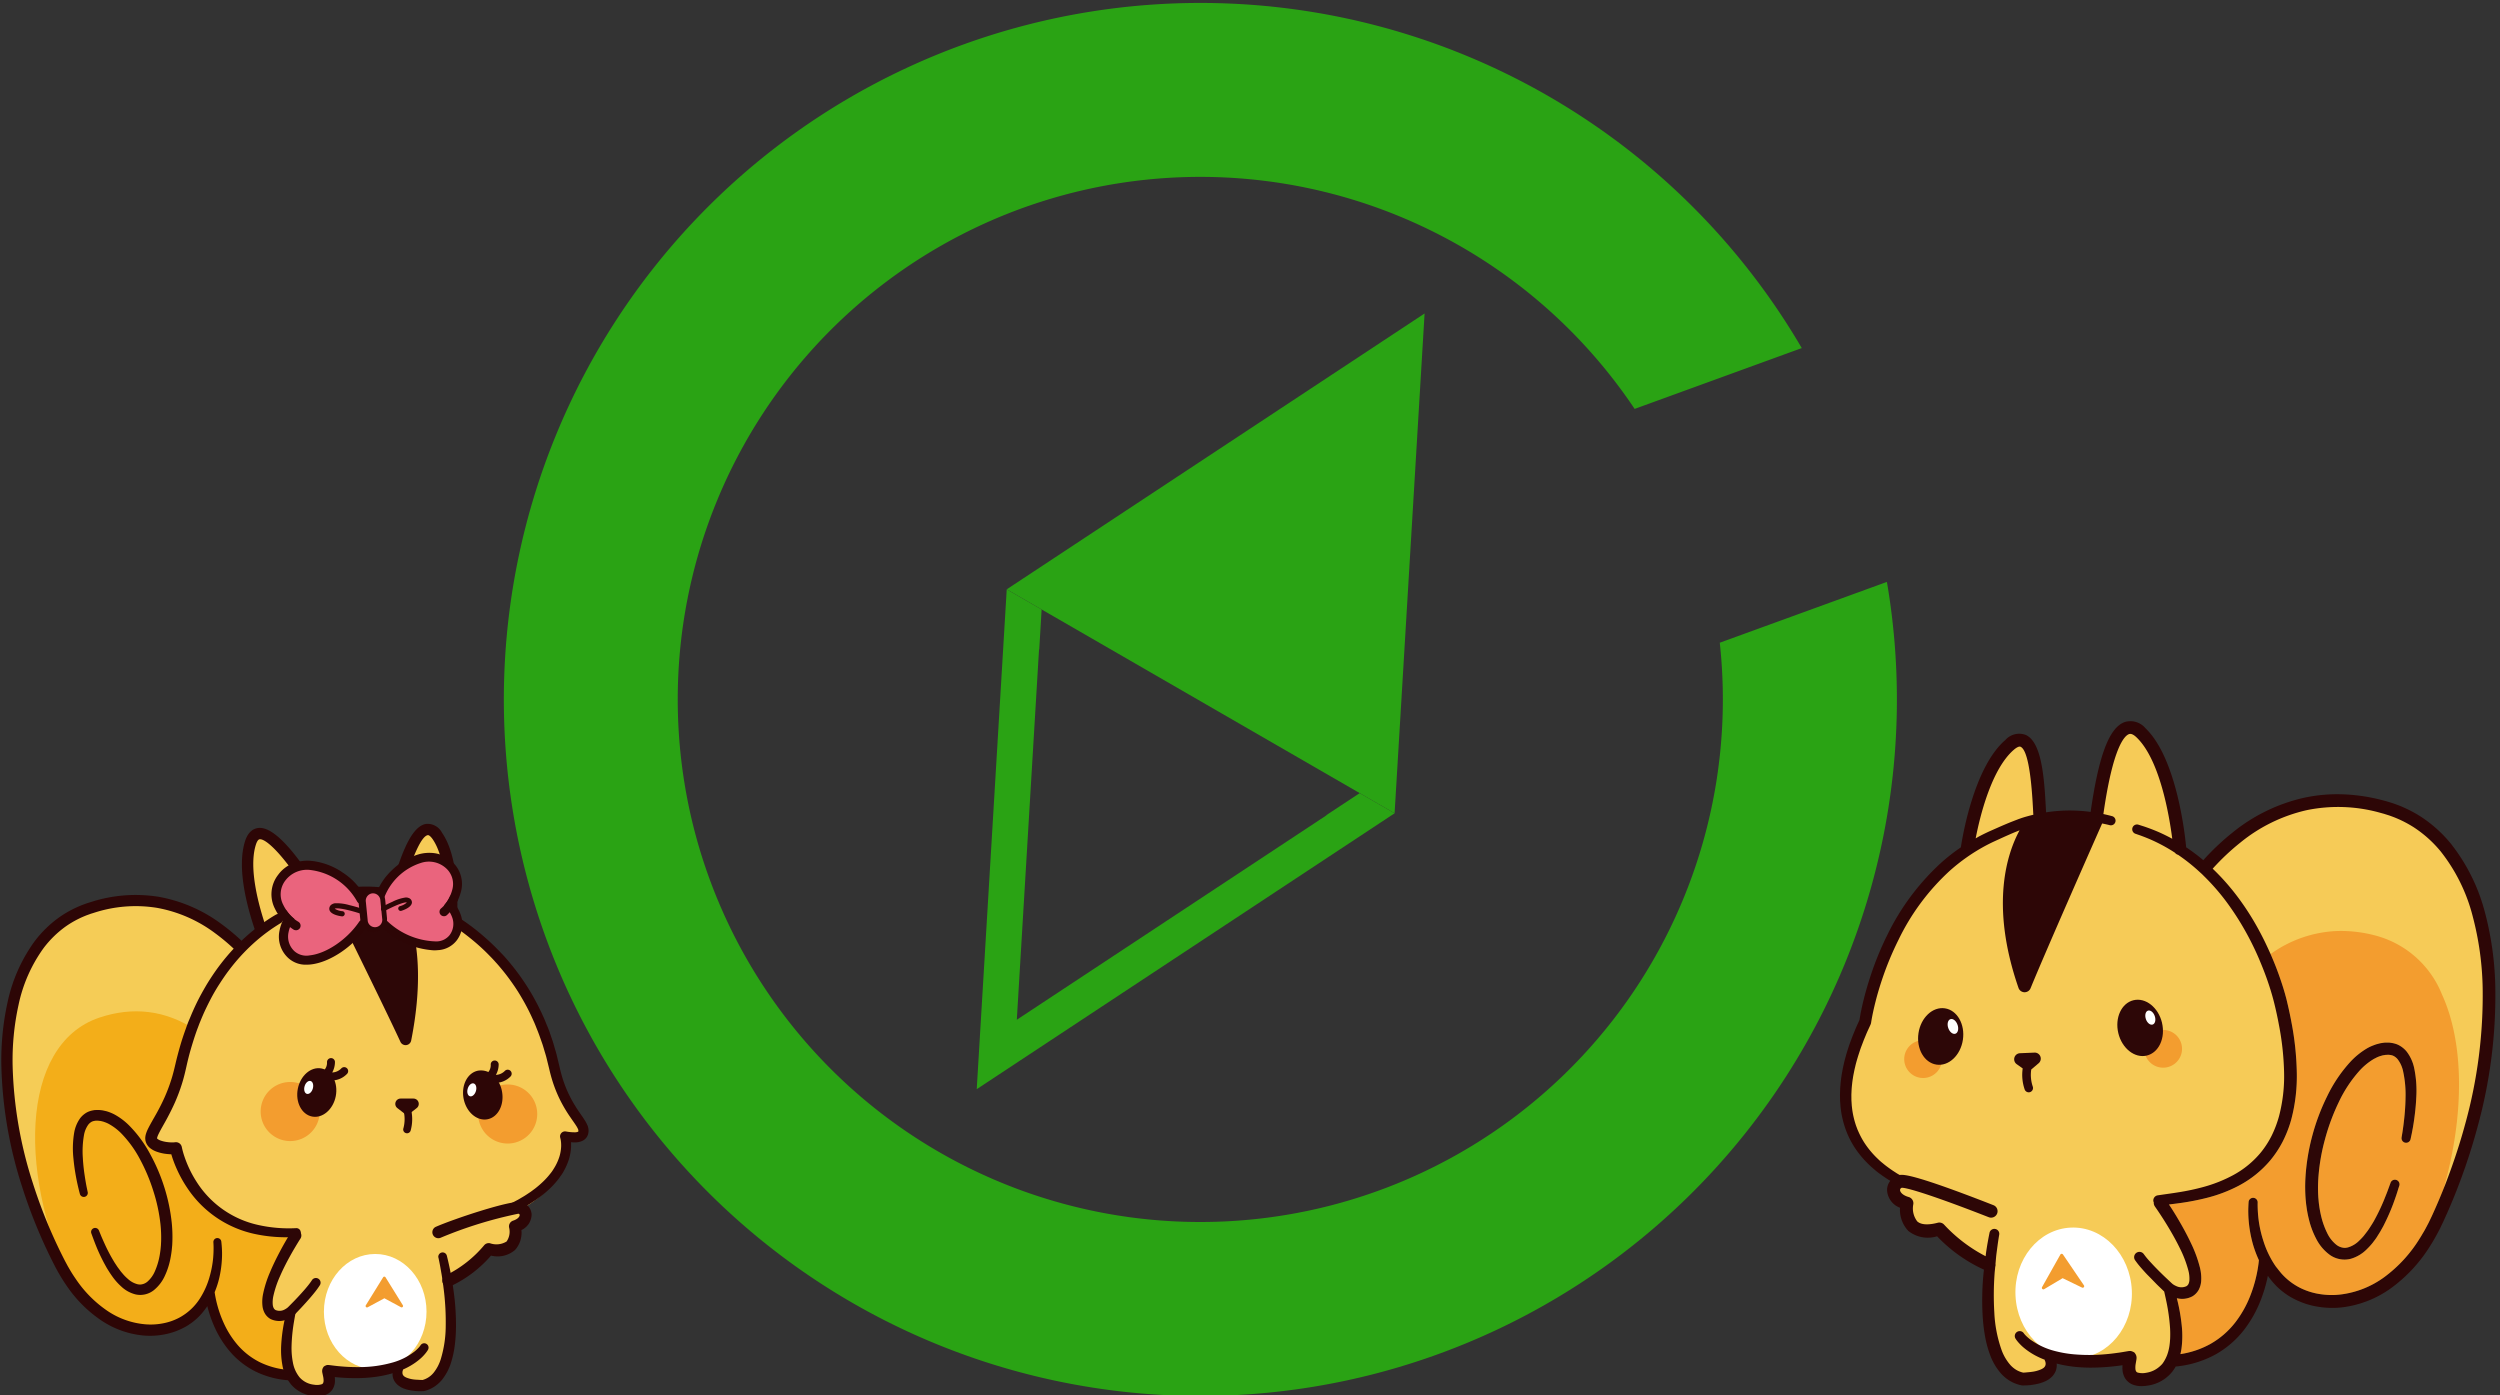 <svg id="レイヤー_1" data-name="レイヤー 1" xmlns="http://www.w3.org/2000/svg" xmlns:xlink="http://www.w3.org/1999/xlink" viewBox="0 0 543 303">
  <rect x="0" y="0" width="543" height="303" fill="#333333" stroke="none"/>
  <defs>
    <clipPath id="clip-path">
      <path d="M68.787,231.311C82,261.14,79.172,299.656,63.123,298.71s-17.6-18.247-17.6-18.247h0a13.911,13.911,0,0,1-5.69,6.6c-7.194,4.116-19.338,1.966-26.89-12.76-16.446-32.068-15.84-69.512,6.384-76.978a32.041,32.041,0,0,1,10.227-1.747c14.791,0,28.467,11.423,39.237,35.734" fill="none"/>
    </clipPath>
  </defs>
  <g id="グループ_407" data-name="グループ 407">
    <g id="グループ_405" data-name="グループ 405">
      <path id="パス_80" data-name="パス 80" d="M373.534,139.6a113.5,113.5,0,1,1-18.49-50.786l36.3-13.211a151.285,151.285,0,1,0,18.492,50.787Z" fill="#2AA314"/>
      <g id="グループ_380" data-name="グループ 380">
        <path id="パス_81" data-name="パス 81" d="M288.068,177.055l.047.029L220.852,221.49l4.828-80.446.046.024.516-8.678-7.578-4.376-6.516,108.553,90.761-59.921-7.585-4.376Z" fill="#2AA314"/>
        <path id="パス_82" data-name="パス 82" d="M302.906,176.642l6.516-108.557L218.666,128l84.24,48.638" fill="#2AA314"/>
      </g>
    </g>
    <g id="グループ_406" data-name="グループ 406">
      <g id="グループ_400" data-name="グループ 400">
        <path id="パス_92" data-name="パス 92" d="M518.208,175.44c-14.415-4.162-27.93-.029-39.442,13.226a41.078,41.078,0,0,0-5.49-4.244l.191.117s-.415-18.6-8.137-24.211-8.725,12.586-9.1,14.142l-.9,3.387a47.734,47.734,0,0,0-12.167-.04c-.5-1.518.146-23.39-7.067-17.145s-9.655,23.734-9.655,23.734l-.043.619c-18.114,12.136-21.258,36.924-21.258,36.924-9.188,19.389-2.038,29.455,7.853,34.684a1.363,1.363,0,0,0-.23.018c-2.152.649-2.1,3.722,1.443,4.725,0,0-1.376,7.8,7.036,5.6,0,0,5.307,5.877,10.835,7.739,0,0-.31,23.33,7.294,24.837,7.8-.215,6.109-4.038,5.858-4.384l-.172-.777c3.694,1.257,9.306,1.957,17.584.473.42-.074-2.4,6.147,4.573,4.535a6.82,6.82,0,0,0,4.455-3.784c.216-.008.426,0,.65-.017,18.623-1.9,19.568-22.111,19.568-22.111v-.008a16.2,16.2,0,0,0,6.952,7.405c8.576,4.429,22.6,1.32,30.649-16.192C547.016,226.547,544.438,183.013,518.208,175.44Z" fill="#f6cb57"/>
        <path id="パス_93" data-name="パス 93" d="M463.034,280.283c.344,7.839-5.046,14.435-12.026,14.736s-12.9-5.81-13.243-13.649,5.046-14.435,12.024-14.736,12.9,5.809,13.243,13.649" fill="#fff"/>
        <path id="パス_94" data-name="パス 94" d="M441.265,232.234l1.529-1.3a1.31,1.31,0,0,0-.9-2.308l-3.163.135a1.311,1.311,0,0,0-.7,2.379l1.3.924a9.669,9.669,0,0,0,.439,4.595.936.936,0,0,0,.911.593.874.874,0,0,0,.3-.063.937.937,0,0,0,.532-1.2,7.854,7.854,0,0,1-.324-3.7A.606.606,0,0,1,441.265,232.234Z" fill="#2d0707"/>
        <path id="パス_95" data-name="パス 95" d="M432.222,180.506l2.224-.986c.75-.323,1.493-.643,2.26-.953l1.176-.454.547-.21.606-.213c.859-.285,1.733-.516,2.607-.729-.026-.382-.05-.841-.079-1.426-.434-8.274-1.347-12.767-2.719-13.351-.279-.117-.828.139-1.464.688-4.85,4.2-7.346,14.467-8.271,19.209.292-.162.576-.344.872-.49Q431.085,181.015,432.222,180.506Z" fill="none"/>
        <path id="パス_96" data-name="パス 96" d="M516.847,202.862a22.3,22.3,0,0,1,14.046,12.868c4.426,9.661,4.9,23.245,1.72,37.494,1.032-2.924,1.994-5.958,2.835-9.079a104.8,104.8,0,0,0,3.806-29.6,65.461,65.461,0,0,0-2.159-15.508,37.786,37.786,0,0,0-6.95-14.1,25.837,25.837,0,0,0-5.847-5.247,24.838,24.838,0,0,0-3.485-1.852c-.61-.274-1.2-.487-1.818-.711l-1-.315c-.272-.087-.636-.172-.951-.27a33.841,33.841,0,0,0-15.995-.579,35.006,35.006,0,0,0-14.419,7.031,50.48,50.48,0,0,0-6.02,5.675,49.565,49.565,0,0,1,5.141,5.752,57.8,57.8,0,0,1,5.177,8.119c.712,1.34,1.376,2.726,2.019,4.147A27.023,27.023,0,0,1,516.847,202.862Z" fill="none"/>
        <path id="パス_98" data-name="パス 98" d="M473.606,294.126l.15-.031-.119-.134C473.625,294.016,473.62,294.071,473.606,294.126Z" fill="#e29329"/>
        <g id="グループ_399" data-name="グループ 399">
          <path id="パス_99" data-name="パス 99" d="M421.794,229.864a4.1,4.1,0,1,1-4.272-3.919,4.1,4.1,0,0,1,4.272,3.919v0" fill="#f39d2f"/>
          <path id="パス_100" data-name="パス 100" d="M473.934,227.623a4.1,4.1,0,1,1-4.273-3.919h0a4.1,4.1,0,0,1,4.272,3.917v0" fill="#f39d2f"/>
          <path id="パス_101" data-name="パス 101" d="M452.63,279.179l-4.559-6.708a.331.331,0,0,0-.462-.083.327.327,0,0,0-.1.107l-3.975,7.067a.331.331,0,0,0,.458.446l4.012-2.389,4.211,2.043a.356.356,0,0,0,.158.033.331.331,0,0,0,.315-.345.335.335,0,0,0-.057-.171Z" fill="#f39d2f"/>
          <path id="パス_102" data-name="パス 102" d="M530.383,215.964a21.482,21.482,0,0,0-13.692-12.555,28.99,28.99,0,0,0-9.308-1.186,26.5,26.5,0,0,0-14.213,5q1.014,2.31,1.879,4.735c.587,1.653,1.12,3.333,1.571,5.07.419,1.72.8,3.44,1.119,5.2a63.691,63.691,0,0,1,1.123,10.57,36.963,36.963,0,0,1-1.2,10.369,25.918,25.918,0,0,1-1.829,4.737,22.2,22.2,0,0,1-9.632,9.666,31.466,31.466,0,0,1-6.933,2.626,52.929,52.929,0,0,1-5.526,1.083c-1.051.152-1.929.258-2.648.344.247.377.5.755.746,1.139q.729,1.159,1.424,2.344c.925,1.581,1.8,3.2,2.592,4.871a27.744,27.744,0,0,1,1.957,5.319,9.609,9.609,0,0,1,.269,3.1,4.819,4.819,0,0,1-.528,1.765,3.785,3.785,0,0,1-1.416,1.439h-.014l-.072.038a4.987,4.987,0,0,1-2.27.483,4.893,4.893,0,0,1-.97-.141V282a39.446,39.446,0,0,1,1.114,6.456,20.913,20.913,0,0,1-.115,4.529c-.046.315-.113.641-.186.966l.119.135a19.423,19.423,0,0,0,6.211-2.1,18.122,18.122,0,0,0,5.7-4.957,23.333,23.333,0,0,0,3.035-5.412,29.13,29.13,0,0,0,1.376-4.434,28.014,28.014,0,0,0,.5-2.833c.033-.28.054-.486.068-.643a24.637,24.637,0,0,1-1.3-3.479,27.139,27.139,0,0,1-.906-4.969,24.539,24.539,0,0,1-.085-3.127c.026-.707.06-1.073.06-1.073v-.027a.984.984,0,0,1,1.961.134s-.014.344,0,.985a28.141,28.141,0,0,0,.217,2.872,25.377,25.377,0,0,0,1.032,4.515,20.461,20.461,0,0,0,2.643,5.468c.017.022.029.046.047.07.1.145.228.284.344.427q.2.273.423.538c.146.177.265.334.411.5a13.534,13.534,0,0,0,4.4,3.323,14.561,14.561,0,0,0,4.037,1.216,16.221,16.221,0,0,0,4.568.065,20.2,20.2,0,0,0,9.361-3.742,29.8,29.8,0,0,0,7.74-8.459c.28-.421.531-.868.789-1.31s.5-.893.743-1.345l.361-.688.353-.729.352-.737.326-.715q1.2-2.651,2.313-5.449C535.269,242.112,535.26,226.617,530.383,215.964Zm-5.574,22.512c-.088,1.878-.284,3.49-.472,4.816s-.388,2.349-.529,3.054l-.233,1.082a.991.991,0,0,1-1.945-.37v-.04l.172-1.031c.107-.688.248-1.686.387-2.964s.272-2.838.293-4.611a23.732,23.732,0,0,0-.537-5.767,6.47,6.47,0,0,0-1.214-2.621,2.915,2.915,0,0,0-.989-.736,3.223,3.223,0,0,0-.613-.148l-.33-.041-.361.017h-.211l-.121.021-.481.079a2.222,2.222,0,0,0-.387.1l-.344.1c-.255.11-.516.2-.774.325a5.882,5.882,0,0,0-.766.42,13.574,13.574,0,0,0-2.865,2.4,28.247,28.247,0,0,0-4.522,6.859,45.875,45.875,0,0,0-3,8.113,42.749,42.749,0,0,0-1.433,8.517,32.628,32.628,0,0,0,.014,4.172q.05.538.1,1.074c.045.328.09.655.133.982.11.66.232,1.321.39,1.959a17.1,17.1,0,0,0,1.285,3.577A7.266,7.266,0,0,0,507.5,270.4a3.112,3.112,0,0,0,1.223.566,2.912,2.912,0,0,0,.624.071,3.492,3.492,0,0,0,.635-.1,5.681,5.681,0,0,0,2.421-1.454,12.131,12.131,0,0,0,1.032-1.083c.3-.4.625-.762.889-1.172s.547-.782.778-1.186.481-.779.688-1.172a43.243,43.243,0,0,0,1.983-4.151c.237-.6.45-1.134.636-1.6s.322-.869.444-1.192c.237-.65.366-1,.366-1l.009-.028a1,1,0,0,1,1.892.648l-.331,1.032c-.214.671-.541,1.674-1,2.924a45.459,45.459,0,0,1-1.952,4.443c-.2.425-.447.851-.7,1.291s-.526.886-.82,1.34-.64.9-.979,1.364a14.448,14.448,0,0,1-1.214,1.333,8.1,8.1,0,0,1-3.508,2.127,5.485,5.485,0,0,1-4.625-.872,9.871,9.871,0,0,1-2.924-3.482,18.139,18.139,0,0,1-1.565-4.171c-.186-.724-.327-1.455-.454-2.2-.052-.381-.107-.762-.158-1.144l-.107-1.079a34.946,34.946,0,0,1-.046-4.588,45.338,45.338,0,0,1,1.468-9.1,46.105,46.105,0,0,1,3.234-8.619,30.869,30.869,0,0,1,5.041-7.5,16.161,16.161,0,0,1,3.489-2.856c.318-.2.688-.353,1.015-.528a9.109,9.109,0,0,1,1.072-.42l.605-.162a4.772,4.772,0,0,1,.567-.123l.484-.071.118-.017h.054l.118-.014h.943c.205.019.413.053.614.084a5.654,5.654,0,0,1,1.2.344,5.519,5.519,0,0,1,1.93,1.476,8.878,8.878,0,0,1,1.678,3.693,23.934,23.934,0,0,1,.441,6.415Z" fill="#f39d2f"/>
        </g>
        <path id="パス_103" data-name="パス 103" d="M539.763,198.305a40.537,40.537,0,0,0-7.492-15.135,28.578,28.578,0,0,0-6.492-5.808,27.63,27.63,0,0,0-3.886-2.064c-.663-.3-1.376-.554-2.084-.807l-1-.313c-.394-.126-.711-.2-1.067-.3a39.757,39.757,0,0,0-8.584-1.341,34.489,34.489,0,0,0-8.711.734,37.793,37.793,0,0,0-15.551,7.568,53.189,53.189,0,0,0-6.339,5.99,40.767,40.767,0,0,0-3.722-2.793c-.2-2.214-1.963-19.275-8.828-25.853a4.249,4.249,0,0,0-4.488-1.361c-3.371,1.163-5.663,7.186-7.433,19.524a34.2,34.2,0,0,0-5.206-.3,35.635,35.635,0,0,0-4.472.39c-.019-.344-.039-.7-.057-1.05-.374-7.195-1.031-14.339-4.42-15.785a4.052,4.052,0,0,0-4.4,1.154c-6.921,6-9.377,21.579-9.632,23.287a41.426,41.426,0,0,0-4.127,3.211,52.079,52.079,0,0,0-11.828,15.785,67.323,67.323,0,0,0-3.725,9.126q-.764,2.34-1.376,4.733c-.38,1.536-.714,3.047-.969,4.661-.328.737-.677,1.462-.98,2.211l-.493,1.2-.458,1.221c-.311.811-.562,1.646-.829,2.477-.239.839-.475,1.68-.664,2.539-.106.423-.189.86-.268,1.29s-.172.86-.219,1.3c-.135.872-.216,1.754-.276,2.638l-.045,1.33.026,1.336.1,1.338c.06.444.11.888.182,1.331a21.23,21.23,0,0,0,.623,2.623c.137.43.268.86.44,1.276l.246.631.282.613a19.919,19.919,0,0,0,1.311,2.361,21.807,21.807,0,0,0,3.482,4.061c.324.3.671.583,1,.873a12.9,12.9,0,0,0,1.049.81c.712.516,1.436,1.013,2.188,1.459a3.222,3.222,0,0,0-.7,2.05,4.319,4.319,0,0,0,2.813,3.8,6.671,6.671,0,0,0,1.815,5.041,6.784,6.784,0,0,0,6.238,1.154,32.7,32.7,0,0,0,10.178,7.248c-.024.237-.064.471-.086.71a61.015,61.015,0,0,0-.225,8.823,39.345,39.345,0,0,0,.464,4.453,23.861,23.861,0,0,0,1.14,4.432,12.93,12.93,0,0,0,2.425,4.157,8.46,8.46,0,0,0,1.99,1.625,7.921,7.921,0,0,0,2.436.925,1.236,1.236,0,0,0,.278.026h.026c.4,0,.789-.012,1.192-.038a10.888,10.888,0,0,0,1.2-.153,9.732,9.732,0,0,0,2.49-.718,6.359,6.359,0,0,0,.628-.344,5.621,5.621,0,0,0,.611-.465,3.722,3.722,0,0,0,.992-1.362,3.313,3.313,0,0,0,.227-1.673,27.45,27.45,0,0,0,3.364.643,33.568,33.568,0,0,0,4.91.232,47.787,47.787,0,0,0,5.2-.4c.277-.033.554-.076.829-.116a6.523,6.523,0,0,0,0,1.008,4.078,4.078,0,0,0,.607,1.892,3.437,3.437,0,0,0,1.7,1.338,5.118,5.118,0,0,0,1.759.3,9,9,0,0,0,1.529-.129,8.316,8.316,0,0,0,5.16-2.934,8.436,8.436,0,0,0,.8-1.19,22.385,22.385,0,0,0,8.591-2.592,20.665,20.665,0,0,0,6.47-5.658,25.7,25.7,0,0,0,3.34-6,31.4,31.4,0,0,0,1.481-4.815c.05-.227.091-.434.134-.644a17.833,17.833,0,0,0,2.272,2.635,16.464,16.464,0,0,0,1.78,1.412c.311.214.7.456,1.016.635l.479.268.567.279a17.218,17.218,0,0,0,4.759,1.489,19.014,19.014,0,0,0,5.332.128,22.854,22.854,0,0,0,10.663-4.242,32.6,32.6,0,0,0,8.479-9.246c.3-.456.569-.932.844-1.407s.542-.966.807-1.463l.392-.745.344-.733.354-.734.353-.779c.913-2.016,1.8-4.092,2.63-6.23a129.9,129.9,0,0,0,4.444-13.489,107.519,107.519,0,0,0,3.889-30.4A68.1,68.1,0,0,0,539.763,198.305Zm-102.385-35.43c.637-.554,1.185-.81,1.464-.688,1.376.585,2.286,5.077,2.719,13.351.029.585.053,1.044.079,1.426-.875.207-1.744.444-2.607.729l-.606.214-.546.21-1.175.457c-.767.31-1.51.63-2.26.953l-2.224.985q-1.137.516-2.236,1.089c-.3.155-.579.329-.87.49.917-4.748,3.412-15.013,8.262-19.216Zm34.694,116.14a3.139,3.139,0,0,1-.253-.189l-.294-.27-1.261-1.188c-.836-.8-1.656-1.615-2.447-2.443-.172-.182-.344-.368-.516-.554l-.248-.268c-.113-.124-.232-.248-.344-.371l-.055-.062a15.941,15.941,0,0,1-1.011-1.264l-.021-.026a1.154,1.154,0,0,0-1.892,1.321,18.548,18.548,0,0,0,1.158,1.493c.4.462.8.908,1.2,1.345.316.344.641.653.959.982l.368.375.265.273c.3.3.595.619.9.918l1.278,1.235.2.186c.085.358.244,1.049.447,2.023a41.818,41.818,0,0,1,.843,6.091c.031.666.041,1.361.009,2.064,0,.162-.021.325-.033.489s-.024.344-.041.5c-.031.294-.067.589-.117.883a10.027,10.027,0,0,1-.468,1.761,7.7,7.7,0,0,1-.593,1.231,5.733,5.733,0,0,1-.456.688,4.964,4.964,0,0,1-.47.47,5.6,5.6,0,0,1-3,1.453,3.982,3.982,0,0,1-1.864-.038.615.615,0,0,1-.344-.249,1.3,1.3,0,0,1-.162-.6,4.68,4.68,0,0,1,.053-1l.1-.588.064-.368a2.7,2.7,0,0,0,.032-.323v-.179a1.571,1.571,0,0,0-.067-.373l-.019-.047a1.446,1.446,0,0,0-.235-.431c-.107-.272-.638-.449-.886-.516l-.06-.018h0c-.067-.013-.091-.013-.04,0-.143,0-.433.019-.387.019h-.02c-.842.14-1.677.3-2.513.4a44.67,44.67,0,0,1-4.9.434,38.655,38.655,0,0,1-4.553-.134,24.46,24.46,0,0,1-3.967-.688,15.57,15.57,0,0,1-5.322-2.441A9.243,9.243,0,0,1,439.915,290c-.117-.125-.2-.225-.248-.284l-.043-.051-.018-.026-.043-.06a1.07,1.07,0,0,0-1.76,1.218l.124.187c.077.114.189.26.344.445a10.53,10.53,0,0,0,1.415,1.394,15.027,15.027,0,0,0,2.5,1.647,16.9,16.9,0,0,0,1.919.86,1.1,1.1,0,0,0,.19.48c-.045-.053-.04-.045-.04-.031l.014.057.026.149a1.37,1.37,0,0,1,.017.307,1.046,1.046,0,0,1-.145.473,1.228,1.228,0,0,1-.364.385,2.9,2.9,0,0,1-.657.344,7.152,7.152,0,0,1-1.8.464c-.327.05-.665.079-1.006.108-.285.037-.58.052-.872.073a5.053,5.053,0,0,1-1.457-.556,5.685,5.685,0,0,1-1.355-1.1,10.268,10.268,0,0,1-1.918-3.278,28.2,28.2,0,0,1-1.57-8.084,64.68,64.68,0,0,1,.055-8.48c.033-.5.1-1,.141-1.5l.009-.015a1.4,1.4,0,0,0,.05-.621c.067-.705.115-1.414.2-2.119l.28-2.119c.1-.71.207-1.4.327-2.116a1.071,1.071,0,0,0-2.105-.392h0c-.143.7-.282,1.436-.409,2.152s-.243,1.443-.344,2.165c-.04.258-.061.516-.095.776A33,33,0,0,1,422.266,266a1.4,1.4,0,0,0-1.4-.416c-1.457.38-3.411.636-4.441-.3a4.6,4.6,0,0,1-.86-3.691,1.4,1.4,0,0,0-1-1.6c-1.281-.362-1.868-1.044-1.875-1.525a.516.516,0,0,1,.391-.485c1.119-.024,6.692,1.629,18.872,6.394a1.4,1.4,0,0,0,1.032-2.61c-16.49-6.453-19.409-6.732-20.37-6.558-.305-.172-.609-.344-.908-.549-.688-.432-1.357-.905-2.006-1.395-.325-.242-.631-.507-.947-.76s-.609-.531-.9-.813a19.666,19.666,0,0,1-1.643-1.76,18.676,18.676,0,0,1-1.4-1.933,17.905,17.905,0,0,1-1.113-2.1l-.243-.542-.208-.557c-.149-.367-.258-.748-.375-1.129a18.781,18.781,0,0,1-.516-2.321c-.062-.394-.1-.792-.149-1.187l-.078-1.2-.01-1.2.053-1.2c.066-.8.146-1.61.281-2.408.051-.4.137-.8.216-1.2s.157-.8.262-1.193c.172-.8.413-1.583.646-2.37.26-.779.492-1.567.8-2.336l.439-1.159.474-1.144c.31-.767.688-1.512,1.017-2.27v-.016a1.408,1.408,0,0,0,.1-.361c.232-1.491.583-3.07.968-4.592s.84-3.049,1.338-4.552a66.261,66.261,0,0,1,3.612-8.772A49.469,49.469,0,0,1,423.5,189.125a40.265,40.265,0,0,1,7.648-5.374q1.032-.555,2.1-1.046l2.189-1c.726-.321,1.462-.647,2.185-.949l1.032-.411c-2.664,4.905-6.5,16.141-.236,34.225a1.4,1.4,0,0,0,1.285.945h.1a1.4,1.4,0,0,0,1.236-.869c3.4-8.316,14.124-32.576,15.544-35.787.551.113,1.1.225,1.645.368h0a1.013,1.013,0,0,0,.535-1.954c-.63-.172-1.27-.323-1.909-.464l.012-.067c2.091-14.6,4.6-16.967,5.577-17.3.421-.146.974.1,1.632.734,5.048,4.837,7.088,16.946,7.74,22.006-.974-.528-1.892-.978-2.7-1.343-1.436-.64-2.6-1.044-3.4-1.321l-1.228-.39a1.038,1.038,0,1,0-.655,1.971h0l.034.01,1.153.4c.741.282,1.831.688,3.168,1.331a36.524,36.524,0,0,1,4.208,2.37,1.361,1.361,0,0,0,.705.47,40.505,40.505,0,0,1,3.872,3c.33.289.664.595.994.9.086.077.172.149.256.232.253.237.5.5.757.748a47.379,47.379,0,0,1,4.673,5.412,60.144,60.144,0,0,1,4.874,7.809c.77,1.468,1.5,3,2.172,4.573.04.089.074.182.114.273s.072.183.111.272c.541,1.288,1.055,2.6,1.524,3.942.552,1.586,1.058,3.211,1.466,4.838s.782,3.337,1.088,5.019a61.079,61.079,0,0,1,1.1,10.1,34.227,34.227,0,0,1-1.085,9.6,23.963,23.963,0,0,1-1.6,4.25,19.969,19.969,0,0,1-2.327,3.623,20.287,20.287,0,0,1-6.1,5,30.4,30.4,0,0,1-6.349,2.524,50.011,50.011,0,0,1-5.25,1.134c-1.483.242-2.664.4-3.478.516l-1.25.182a1.127,1.127,0,0,0-.955,1.254,1.035,1.035,0,0,0,.093.271,1.361,1.361,0,0,0,.232.872v.009c.5.7.994,1.448,1.476,2.188s.951,1.491,1.408,2.248c.912,1.513,1.774,3.056,2.539,4.624a25.118,25.118,0,0,1,1.835,4.768,7.088,7.088,0,0,1,.248,2.236,2.293,2.293,0,0,1-.213.813,1.2,1.2,0,0,1-.415.444,2.578,2.578,0,0,1-2.262-.033A3.766,3.766,0,0,1,472.072,279.015Zm63.369-34.877c-.841,3.121-1.8,6.148-2.835,9.079-.282.807-.574,1.6-.868,2.391-.217.576-.427,1.157-.65,1.719-.086.219-.172.432-.262.649q-1.109,2.791-2.313,5.448l-.325.716-.352.736-.353.729-.361.688c-.239.451-.473.9-.743,1.345s-.516.889-.79,1.311a29.8,29.8,0,0,1-7.739,8.458,20.217,20.217,0,0,1-9.361,3.743,16.258,16.258,0,0,1-4.568-.066,14.541,14.541,0,0,1-4.037-1.216,13.524,13.524,0,0,1-4.405-3.323c-.144-.172-.273-.33-.411-.5s-.287-.356-.423-.538c-.108-.143-.234-.282-.344-.426-.017-.024-.029-.049-.046-.071a20.428,20.428,0,0,1-2.644-5.467,25.5,25.5,0,0,1-1.032-4.515,28.161,28.161,0,0,1-.216-2.872c-.014-.65,0-.986,0-.986a.984.984,0,0,0-1.961-.134v.028s-.033.366-.06,1.073a24.729,24.729,0,0,0,.084,3.127,27.3,27.3,0,0,0,.906,4.968,24.819,24.819,0,0,0,1.3,3.48c-.014.156-.033.362-.067.643a28.277,28.277,0,0,1-.5,2.832,29.1,29.1,0,0,1-1.376,4.434,23.38,23.38,0,0,1-3.036,5.413,18.131,18.131,0,0,1-5.7,4.956,19.421,19.421,0,0,1-6.212,2.1l-.15.031c.014-.055.019-.11.031-.172.072-.325.14-.652.186-.967a20.9,20.9,0,0,0,.115-4.528A39.553,39.553,0,0,0,472.815,282v-.028a4.7,4.7,0,0,0,3.24-.342l.072-.038h.014a3.778,3.778,0,0,0,1.415-1.44,4.77,4.77,0,0,0,.528-1.764,9.578,9.578,0,0,0-.268-3.1,27.778,27.778,0,0,0-1.957-5.32c-.79-1.675-1.667-3.29-2.592-4.87q-.689-1.184-1.424-2.345c-.243-.385-.5-.761-.746-1.138.718-.088,1.6-.194,2.648-.344a52.932,52.932,0,0,0,5.526-1.084,31.416,31.416,0,0,0,6.933-2.626,22.872,22.872,0,0,0,6.936-5.574,22.618,22.618,0,0,0,2.69-4.092,25.84,25.84,0,0,0,1.83-4.736,37,37,0,0,0,1.2-10.369,63.7,63.7,0,0,0-1.123-10.571c-.32-1.749-.7-3.467-1.12-5.195-.449-1.739-.982-3.418-1.57-5.071q-.859-2.423-1.88-4.734l-.117-.264c-.039-.087-.082-.172-.12-.259-.636-1.419-1.307-2.807-2.019-4.147a57.868,57.868,0,0,0-5.177-8.12,49.637,49.637,0,0,0-5.141-5.751,50.48,50.48,0,0,1,6.02-5.675,35.021,35.021,0,0,1,14.412-7.037,33.853,33.853,0,0,1,16,.58c.313.091.688.182.951.27l1,.313c.607.224,1.2.437,1.818.71a24.994,24.994,0,0,1,3.484,1.853,25.863,25.863,0,0,1,5.848,5.247,37.786,37.786,0,0,1,6.95,14.1,65.46,65.46,0,0,1,2.158,15.508,104.791,104.791,0,0,1-3.792,29.594Z" fill="#2d0606"/>
        <path id="パス_104" data-name="パス 104" d="M522.693,228.36a5.5,5.5,0,0,0-1.93-1.476,5.6,5.6,0,0,0-1.2-.344c-.2-.029-.411-.065-.614-.084H518l-.119.013h-.053l-.119.018-.483.07a4.791,4.791,0,0,0-.568.124l-.6.161c-.358.136-.724.262-1.071.42a8.8,8.8,0,0,0-1.015.528,16.171,16.171,0,0,0-3.49,2.857,30.878,30.878,0,0,0-5.041,7.5,46.023,46.023,0,0,0-3.233,8.618,45.351,45.351,0,0,0-1.469,9.1,34.963,34.963,0,0,0,.047,4.589l.106,1.078c.052.382.107.764.158,1.144.126.746.269,1.477.454,2.2a18.107,18.107,0,0,0,1.566,4.171,9.871,9.871,0,0,0,2.923,3.483,5.493,5.493,0,0,0,4.625.872,8.106,8.106,0,0,0,3.509-2.128,14.461,14.461,0,0,0,1.214-1.333c.344-.462.7-.9.979-1.363s.581-.9.82-1.34.5-.86.7-1.292a45.547,45.547,0,0,0,1.952-4.442c.461-1.252.795-2.246,1-2.924s.33-1.032.33-1.032a1,1,0,0,0-1.892-.648l-.008.027s-.129.344-.367,1c-.122.323-.259.727-.443,1.191s-.4,1-.637,1.6a42.9,42.9,0,0,1-1.983,4.152c-.2.394-.44.776-.688,1.171s-.5.79-.779,1.187-.59.77-.889,1.171a12.287,12.287,0,0,1-1.032,1.084,5.687,5.687,0,0,1-2.422,1.453,3.4,3.4,0,0,1-.634.1,2.976,2.976,0,0,1-.624-.07,3.133,3.133,0,0,1-1.223-.566,7.258,7.258,0,0,1-2.045-2.594,17.1,17.1,0,0,1-1.285-3.577c-.158-.64-.28-1.3-.39-1.959-.043-.327-.088-.653-.133-.982-.032-.357-.064-.714-.1-1.073a32.462,32.462,0,0,1-.014-4.173,42.739,42.739,0,0,1,1.433-8.516,45.875,45.875,0,0,1,3-8.113,28.18,28.18,0,0,1,4.522-6.859,13.579,13.579,0,0,1,2.865-2.4c.248-.172.516-.277.765-.419a7.013,7.013,0,0,1,.774-.325l.344-.1a2.366,2.366,0,0,1,.387-.1l.482-.079.12-.02h.212l.361-.017.33.041a3.149,3.149,0,0,1,.613.148,2.876,2.876,0,0,1,.988.736,6.459,6.459,0,0,1,1.215,2.621,23.677,23.677,0,0,1,.536,5.767c-.02,1.771-.154,3.329-.292,4.611s-.28,2.282-.387,2.963l-.172,1.032v.04a.99.99,0,0,0,1.945.369l.232-1.082c.141-.7.344-1.731.53-3.054s.385-2.932.471-4.816a23.89,23.89,0,0,0-.437-6.425A8.868,8.868,0,0,0,522.693,228.36Z" fill="#2d0707"/>
        <path id="パス_105" data-name="パス 105" d="M469.583,222.123c-.8-3.319-3.56-5.5-6.179-4.876s-4.1,3.827-3.306,7.148,3.56,5.5,6.181,4.874,4.1-3.825,3.3-7.146" fill="#2d0707"/>
        <path id="パス_106" data-name="パス 106" d="M468.013,220.691c.287.832.089,1.656-.444,1.838s-1.2-.344-1.482-1.176-.09-1.657.443-1.839,1.2.344,1.483,1.177" fill="#fff"/>
        <path id="パス_107" data-name="パス 107" d="M426.34,225.843c-.507,3.376-3.075,5.789-5.739,5.39s-4.413-3.46-3.906-6.834,3.073-5.79,5.739-5.391,4.413,3.463,3.906,6.835" fill="#2d0707"/>
        <path id="パス_108" data-name="パス 108" d="M425.183,222.594c.3.874.094,1.741-.465,1.93s-1.255-.358-1.556-1.231-.093-1.739.466-1.93,1.254.358,1.548,1.231" fill="#fff"/>
      </g>
      <g id="グループ_403" data-name="グループ 403">
        <path id="パス_109" data-name="パス 109" d="M45.519,280.465s1.558,17.3,17.6,18.248S82,261.14,68.787,231.312s-30.8-40.253-49.464-33.984c-22.224,7.464-22.83,44.909-6.384,76.978,7.552,14.726,19.7,16.877,26.89,12.76,6-3.44,7.939-11.436,7.375-17.292" fill="#f5cc56"/>
        <path id="パス_110" data-name="パス 110" d="M63.108,298.976c-14.007-.825-17.144-14.094-17.734-17.629A13.861,13.861,0,0,1,39.96,287.3a15.674,15.674,0,0,1-12.194,1.157C23.532,287.2,17.479,283.74,12.7,274.425,1.288,252.17-1.936,227.591,4.484,211.807a24.425,24.425,0,0,1,14.751-14.736,29.651,29.651,0,0,1,27,3.487c8.647,5.729,16.314,16.038,22.783,30.643,9.867,22.267,11.286,51.051,3.1,62.858a10.063,10.063,0,0,1-8.428,4.931C63.51,298.993,63.309,298.988,63.108,298.976Zm-43.7-101.4c-6.579,2.21-11.434,7.066-14.434,14.432-6.363,15.651-3.147,40.051,8.2,62.174,4.692,9.149,10.606,12.534,14.743,13.759A15.132,15.132,0,0,0,39.7,286.83c5.788-3.31,7.81-11.151,7.243-17.037l.526-.05a22.213,22.213,0,0,1-1.679,10.725c.091.86,2.052,17.074,17.352,17.973a9.458,9.458,0,0,0,8.558-4.686c3.732-5.385,5.6-15.1,5.127-26.645a100.387,100.387,0,0,0-8.278-35.7C62.115,216.9,54.515,206.668,45.952,201a29.278,29.278,0,0,0-16.394-5.16,31.837,31.837,0,0,0-10.152,1.739Z" fill="#f5cc56"/>
        <g id="グループ_402" data-name="グループ 402">
          <g clip-path="url(#clip-path)">
            <g id="グループ_401" data-name="グループ 401">
              <path id="パス_111" data-name="パス 111" d="M42.091,286.142s1.221,13.551,13.79,14.291,14.791-29.426,4.435-52.788S36.2,216.119,21.576,221.029c-17.407,5.848-17.887,35.174-5,60.287,5.915,11.536,15.424,13.218,21.06,10,4.7-2.69,6.217-8.958,5.775-13.541" fill="#f3ae19"/>
            </g>
          </g>
        </g>
        <path id="パス_113" data-name="パス 113" d="M44.449,280.565l.027.254c.019.16.05.392.1.688a26.473,26.473,0,0,0,.568,2.63,27.039,27.039,0,0,0,1.448,4.081,22.068,22.068,0,0,0,3.1,5.033,17.816,17.816,0,0,0,5.768,4.623,19.452,19.452,0,0,0,8.428,1.972,10.355,10.355,0,0,0,2.531-.364A9.671,9.671,0,0,0,68.8,298.46a12.979,12.979,0,0,0,3.829-3.577,28.088,28.088,0,0,0,4.2-9.91,59.924,59.924,0,0,0,1.464-11.4,87.969,87.969,0,0,0-.408-12.211,103.3,103.3,0,0,0-5.974-25.611c-.807-2.14-1.693-4.286-2.671-6.379-.938-2.086-2.006-4.216-3.1-6.286-1.116-2.064-2.274-4.138-3.559-6.149a71.854,71.854,0,0,0-4.108-5.911,55.884,55.884,0,0,0-4.783-5.5,46.068,46.068,0,0,0-5.578-4.815,32.357,32.357,0,0,0-13.634-5.924,31.609,31.609,0,0,0-14.825,1.163c-.3.1-.574.172-.908.289l-.845.308c-.6.241-1.2.49-1.762.768a23.721,23.721,0,0,0-3.268,1.92,24.662,24.662,0,0,0-5.361,5.228,34.84,34.84,0,0,0-5.875,13.269A58.662,58.662,0,0,0,.3,231.689a92.386,92.386,0,0,0,4.461,25.945,111.1,111.1,0,0,0,4.314,11.411c.793,1.8,1.627,3.553,2.485,5.249l.332.654.33.619.329.612.364.626c.487.843.991,1.631,1.526,2.408a28,28,0,0,0,7.624,7.629,19.634,19.634,0,0,0,9.322,3.249,16.237,16.237,0,0,0,4.571-.308,14.859,14.859,0,0,0,4.039-1.455l.479-.261.4-.248c.261-.172.588-.39.849-.585a14.5,14.5,0,0,0,1.479-1.277,15.456,15.456,0,0,0,2.19-2.849,19.537,19.537,0,0,0,2.22-5.5,23.351,23.351,0,0,0,.593-4.3,20.936,20.936,0,0,0-.046-2.686c-.048-.609-.091-.922-.091-.922v-.024a.865.865,0,1,0-1.72.191s.024.287.036.846a24.209,24.209,0,0,1-.084,2.468,21.843,21.843,0,0,1-.714,3.9,17.412,17.412,0,0,1-2.1,4.843,12.133,12.133,0,0,1-4.6,4.3,12.385,12.385,0,0,1-3.41,1.19,13.886,13.886,0,0,1-3.908.224,17.309,17.309,0,0,1-8.154-2.861,25.543,25.543,0,0,1-6.943-6.962c-.495-.713-.977-1.465-1.412-2.22l-.333-.573-.329-.614-.33-.617-.305-.6q-1.261-2.487-2.433-5.134A108.9,108.9,0,0,1,7.11,256.9a89.937,89.937,0,0,1-4.363-25.248,56.035,56.035,0,0,1,1.278-13.376A32.412,32.412,0,0,1,9.46,205.936a22.18,22.18,0,0,1,4.815-4.711,21.115,21.115,0,0,1,2.924-1.72c.516-.256,1.018-.461,1.531-.674l.844-.306c.229-.086.54-.172.809-.257a29.118,29.118,0,0,1,13.69-1.088,29.9,29.9,0,0,1,12.617,5.49,43.443,43.443,0,0,1,5.278,4.566,52.983,52.983,0,0,1,4.589,5.271,69.192,69.192,0,0,1,3.98,5.721c1.248,1.952,2.377,3.969,3.469,5.992,1.071,2.048,2.081,4.053,3.025,6.153.968,2.064,1.821,4.128,2.609,6.223a100.945,100.945,0,0,1,5.848,25,86.439,86.439,0,0,1,.436,11.888,57.43,57.43,0,0,1-1.363,10.951,25.883,25.883,0,0,1-3.784,9.1,10.7,10.7,0,0,1-3.136,2.97,7.3,7.3,0,0,1-1.838.8,8.41,8.41,0,0,1-1.892.289,17.23,17.23,0,0,1-7.471-1.72,15.583,15.583,0,0,1-5.067-4.035,20,20,0,0,1-2.8-4.526,24.835,24.835,0,0,1-1.345-3.748,24.446,24.446,0,0,1-.532-2.408c-.045-.273-.072-.48-.089-.614l-.023-.191v-.039a1.075,1.075,0,0,0-2.136.239" fill="#2d0606"/>
        <path id="パス_114" data-name="パス 114" d="M19.034,258.853s-.063-.306-.184-.879-.273-1.436-.44-2.528-.334-2.423-.418-3.944a20.351,20.351,0,0,1,.249-4.96,5.536,5.536,0,0,1,.943-2.28A2.47,2.47,0,0,1,20,243.6a2.621,2.621,0,0,1,.516-.146l.28-.047h.478c.021,0-.117-.01-.046,0h.051l.1.014.415.05a1.912,1.912,0,0,1,.334.072l.3.072c.222.086.451.155.674.251a4.943,4.943,0,0,1,.669.331,11.7,11.7,0,0,1,2.541,1.946,24.226,24.226,0,0,1,4.127,5.712,39.369,39.369,0,0,1,2.874,6.851,36.532,36.532,0,0,1,1.548,7.245A28.28,28.28,0,0,1,35,269.53c-.016.31-.029.618-.043.925l-.078.845c-.067.571-.147,1.14-.259,1.694a14.722,14.722,0,0,1-.969,3.108A6.231,6.231,0,0,1,32,278.394a2.605,2.605,0,0,1-1.548.607,2.824,2.824,0,0,1-.542-.056,4.855,4.855,0,0,1-2.118-1.149,10.851,10.851,0,0,1-.919-.888c-.272-.333-.561-.629-.8-.971s-.5-.65-.714-.989-.442-.65-.629-.979a36.561,36.561,0,0,1-1.854-3.486c-.456-1.006-.814-1.8-1.032-2.351l-.344-.841-.011-.024a.882.882,0,1,0-1.644.641h0s.112.308.324.882.526,1.416.968,2.477a38.33,38.33,0,0,0,1.837,3.741c.189.358.416.715.648,1.083s.483.743.753,1.122a13.262,13.262,0,0,0,1.983,2.236,7.018,7.018,0,0,0,3.1,1.7,4.734,4.734,0,0,0,3.956-.924A8.5,8.5,0,0,0,35.8,277.12a15.779,15.779,0,0,0,1.191-3.641c.131-.63.226-1.263.307-1.909.031-.329.063-.657.094-.991s.033-.619.048-.929a30.32,30.32,0,0,0-.125-3.941,39.128,39.128,0,0,0-1.6-7.759,39.707,39.707,0,0,0-3.1-7.282,26.619,26.619,0,0,0-4.611-6.26,13.956,13.956,0,0,0-3.106-2.326,8.714,8.714,0,0,0-.893-.416,8.54,8.54,0,0,0-.937-.321l-.528-.117a4.351,4.351,0,0,0-.493-.088l-.417-.041-.1-.012h-.442l-.516.019c-.172.024-.354.062-.53.094a5,5,0,0,0-1.031.344,4.772,4.772,0,0,0-1.61,1.347,7.644,7.644,0,0,0-1.309,3.242,20.558,20.558,0,0,0-.136,5.534c.146,1.608.375,2.986.585,4.113s.421,2,.566,2.6.24.922.24.922a.872.872,0,0,0,1.7-.4Z" fill="#2d0606"/>
        <path id="パス_115" data-name="パス 115" d="M33.3,245.717a49.857,49.857,0,0,0,5.094-9.259c.262-1.625.618-3.329,1.079-5.13,0,0,.877-14.542,17-29.03l-.587-2.781s-4.277-13.272-.9-17.656c2.989-3.879,11.858,9.132,12.245,10.491l1.629,3.225a28.083,28.083,0,0,1,17-1.3c.389-1.355,4.625-16.626,7.994-13.859,6.5,5.332,4.229,18.357,4.229,18.357l.062.541c16.41,10,22.947,36.068,23.612,37.926.172.5.344.994.492,1.48,2.382,4.018,4.482,7.212,3.416,8.211a2.234,2.234,0,0,1-2.2.26c-.367,7.486-5.047,12.3-10.683,15.393.688.622-1.439,2.568-1.565,2.733-.184.237,1.533,5.171-2.265,5.622-5.927.71-7.6,3.956-11.547,6.123l-.4.122c1.756,10.286,1.556,22.152-5.084,23.765-6.88.1-5.532-3.324-5.332-3.639l.115-.688c-3.2,1.247-8.119,2.076-15.465,1.083-.371-.049,2.344,5.322-3.854,4.166-6.192-1.534-5.812-9.538-4.147-16.986l.107-.225a3.732,3.732,0,0,1-3.978.893c-4.644-2.42,4.843-17.2,4.843-17.2l.306-.44c-6.364-.645-22.288-2.924-25.943-18.059-4.3,1.049-7.18-2.184-5.281-4.136" fill="#f6cb57"/>
        <path id="パス_116" data-name="パス 116" d="M67.33,302.127c-5.068-1.256-6.568-6.88-4.461-16.746a3.761,3.761,0,0,1-3.612.4,2.52,2.52,0,0,1-1.28-1.674c-1.2-4.557,5.728-15.436,6.02-15.9l.052-.073c-14.416-1.56-23.047-7.6-25.666-17.965a5.1,5.1,0,0,1-5.612-1.873,2.213,2.213,0,0,1,.334-2.763,46.342,46.342,0,0,0,5.03-9.154c.27-1.666.633-3.386,1.07-5.065a31.506,31.506,0,0,1,2.471-9.167,55.633,55.633,0,0,1,14.5-19.95l-.548-2.6c-.172-.549-4.283-13.455-.86-17.9a2.019,2.019,0,0,1,2.125-.774c3.977.762,10.294,10.319,10.567,11.305l1.523,3.013a27.725,27.725,0,0,1,16.065-1.376l.619.112c1.41-4.95,4.148-13.235,6.864-14.086a1.526,1.526,0,0,1,1.488.322c6.434,5.285,4.485,17.642,4.329,18.574l.041.377c9.843,6.056,17.906,18.864,23.327,37.055.137.464.234.786.287.939.172.5.344.98.487,1.462.239.408.48.805.71,1.192,2.181,3.644,3.756,6.276,2.645,7.318a2.259,2.259,0,0,1-2.136.4c-.421,6.372-3.973,11.47-10.562,15.157a.774.774,0,0,1,.031.2c.023.688-.806,1.623-1.616,2.447l-.1.1a4.091,4.091,0,0,0,.063.439,5.865,5.865,0,0,1-.48,4.25,2.9,2.9,0,0,1-2.063,1.083,14.411,14.411,0,0,0-8.039,3.715A24.622,24.622,0,0,1,97.53,277.3l-.227.074c.9,5.389,2.923,21.843-5.322,23.84h-.057c-3.008.044-4.881-.566-5.567-1.822a2.412,2.412,0,0,1-.014-2.172l.031-.191A32.114,32.114,0,0,1,71.516,298l.036.15a3.7,3.7,0,0,1-.364,3.39,2.979,2.979,0,0,1-2.236.748A9.019,9.019,0,0,1,67.33,302.127Zm3.956-4.687a31.23,31.23,0,0,0,15.334-1.068l.434-.172-.193,1.149-.041.1a1.87,1.87,0,0,0,0,1.678c.4.735,1.615,1.6,5.063,1.548,2.907-.721,4.744-3.548,5.464-8.405a50.4,50.4,0,0,0-.607-15.051l-.039-.23.6-.182a24,24,0,0,0,3.316-2.314,14.847,14.847,0,0,1,8.3-3.826,2.39,2.39,0,0,0,1.709-.878,5.45,5.45,0,0,0,.379-3.847c-.079-.5-.107-.664,0-.8.021-.026.086-.1.172-.191.984-1,1.479-1.7,1.467-2.064a.155.155,0,0,0-.048-.12l-.277-.249.327-.172c6.683-3.664,10.231-8.772,10.544-15.173l.017-.334.322.093a1.961,1.961,0,0,0,1.947-.2c.8-.748-.838-3.488-2.736-6.661q-.357-.6-.728-1.222l-.024-.056c-.15-.483-.31-.971-.488-1.468-.055-.159-.155-.489-.3-.969-6.826-22.9-16.387-32.667-23.2-36.822l-.112-.067-.077-.711v-.038c.022-.129,2.169-12.924-4.138-18.106a1.007,1.007,0,0,0-.994-.226c-1.8.563-4.247,5.738-6.546,13.84l-.1.344-.231-.038c-.249-.039-.536-.093-.86-.153a27.279,27.279,0,0,0-15.995,1.441l-.225.088-1.753-3.483c-.3-1.061-6.514-10.276-10.174-10.978a1.511,1.511,0,0,0-1.608.577c-3.254,4.225.9,17.281.949,17.439l.621,2.924-.115.1c-15.842,14.238-16.9,28.7-16.915,28.894-.444,1.719-.807,3.439-1.074,5.1l-.022.071a45.64,45.64,0,0,1-5.146,9.33h0a1.691,1.691,0,0,0-.254,2.133,4.734,4.734,0,0,0,5.286,1.563l.257-.064.063.258C41.346,260.164,50,266.174,64.551,267.643l.445.045-.555.8c-.071.112-7.109,11.14-5.958,15.479a1.982,1.982,0,0,0,1,1.331,3.439,3.439,0,0,0,3.684-.83l1.133-1.189-.794,1.68c-2.2,9.849-.86,15.448,3.942,16.64,1.666.31,2.8.172,3.367-.428.729-.764.4-2.155.231-2.9-.1-.425-.141-.6-.011-.745l.117-.11Z" fill="#f5cc56"/>
        <path id="パス_117" data-name="パス 117" d="M55.382,202.013c-1.961-5.791-3.925-13.854-2.141-19.354.688-2.141,1.945-2.718,2.872-2.824,3.944-.447,9.688,7.648,13.812,14.522l.047.078a1.235,1.235,0,1,1-2.117,1.274h0l-.048-.079c-5.4-9-9.836-13.52-11.415-13.339-.392.045-.669.726-.8,1.13-1.657,5.113.624,13.348,2.131,17.8a1.236,1.236,0,1,1-2.343.79Zm42.605-1.462a1.235,1.235,0,0,1-1.178-1.289v0c.172-3.636.218-12.565-2.834-16.984-.405-.583-.807-.92-1.055-.884-1.264.191-2.992,3.753-5.134,10.581a12.4,12.4,0,0,1-.89,2.471,1.236,1.236,0,0,1-2.1-1.3c.106-.224.387-1.118.634-1.908,1.865-5.952,3.956-11.8,7.122-12.285a3.533,3.533,0,0,1,3.457,1.923c3.359,4.857,3.49,13.677,3.268,18.5a1.234,1.234,0,0,1-1.233,1.179ZM84.8,193.126l.016-.024Z" fill="#2d0606"/>
        <path id="パス_118" data-name="パス 118" d="M72.887,194.517S84.519,218,88.1,225.775c4.546-22.913-2.991-31.368-2.991-31.368Z" fill="#2d0707"/>
        <path id="パス_119" data-name="パス 119" d="M86.975,226.29c-3.53-7.67-15.075-30.99-15.192-31.224a1.234,1.234,0,0,1,1.1-1.785l12.211-.11h.01a1.241,1.241,0,0,1,.924.412c.325.365,7.89,9.181,3.278,32.429a1.234,1.234,0,0,1-1.067.985,1.16,1.16,0,0,1-.144.009A1.236,1.236,0,0,1,86.975,226.29Zm-12.1-30.555c2.361,4.78,8.943,18.122,12.681,25.97a49.826,49.826,0,0,0-.382-19.675,20.308,20.308,0,0,0-2.673-6.386Z" fill="#2d0707"/>
        <path id="パス_120" data-name="パス 120" d="M88.406,240.842a8.406,8.406,0,0,1,0,4.484" fill="#2d0606"/>
        <path id="パス_121" data-name="パス 121" d="M88.4,246.15a.827.827,0,0,0,.781-.557,9.216,9.216,0,0,0,.008-4.988.824.824,0,0,0-1.579.47,7.63,7.63,0,0,1,.011,3.985.822.822,0,0,0,.511,1.044h.005A.84.84,0,0,0,88.4,246.15Z" fill="#2d0606"/>
        <path id="パス_122" data-name="パス 122" d="M70.35,284.882c0,6.915,4.988,12.519,11.145,12.519s11.145-5.6,11.145-12.519S87.652,272.364,81.5,272.364s-11.145,5.6-11.145,12.518" fill="#fff"/>
        <path id="パス_123" data-name="パス 123" d="M63.177,267.69c-.441.7-.843,1.386-1.247,2.088s-.79,1.406-1.166,2.119c-.754,1.425-1.466,2.88-2.1,4.387a24.343,24.343,0,0,0-1.522,4.757,8.4,8.4,0,0,0-.117,2.752,4.177,4.177,0,0,0,.532,1.532,3.292,3.292,0,0,0,1.3,1.215h.014l.063.029a4.439,4.439,0,0,0,2.02.344,4.726,4.726,0,0,0,1.907-.573,5.5,5.5,0,0,0,.8-.528,4.591,4.591,0,0,0,.373-.325l.3-.3,1.077-1.133c.712-.765,1.412-1.538,2.1-2.339q.516-.6,1.011-1.232a15.944,15.944,0,0,0,.965-1.357,1.019,1.019,0,0,0-1.72-1.092h0l-.017.026c-.243.375-.535.766-.843,1.151s-.633.77-.967,1.147c-.667.76-1.36,1.507-2.064,2.236L62.8,283.685l-.249.249a2.171,2.171,0,0,1-.211.172,3.373,3.373,0,0,1-.5.311,2.264,2.264,0,0,1-2.038.1l.076.036a1.075,1.075,0,0,1-.411-.395,1.994,1.994,0,0,1-.218-.706,6.3,6.3,0,0,1,.132-1.988,22.159,22.159,0,0,1,1.438-4.267c.612-1.412,1.314-2.8,2.064-4.167Q63.449,272,64.042,271c.395-.667.806-1.343,1.216-1.981h0a1.235,1.235,0,0,0-2.076-1.34h0l-.009.016" fill="#2d0606"/>
        <path id="パス_124" data-name="パス 124" d="M83.476,277.581l3.769,6.073-3.762-2.026-3.768,2.034Z" fill="#f39d30"/>
        <path id="パス_125" data-name="パス 125" d="M79.493,283.879a.306.306,0,0,1-.038-.37l3.762-6.081a.3.3,0,0,1,.258-.143h0a.306.306,0,0,1,.259.143L87.5,283.5a.306.306,0,0,1-.4.432l-3.612-1.949-3.622,1.955a.3.3,0,0,1-.145.038A.3.3,0,0,1,79.493,283.879Zm4.128-2.511,2.752,1.484-2.905-4.685-2.9,4.692,2.763-1.491a.313.313,0,0,1,.144-.036.3.3,0,0,1,.155.036Z" fill="#f39d30"/>
        <path id="パス_126" data-name="パス 126" d="M87.013,239.757l1.394,1.085,1.4-1.085Z" fill="#2d0606"/>
        <path id="パス_127" data-name="パス 127" d="M88.406,242a1.148,1.148,0,0,0,.71-.242l1.395-1.085a1.154,1.154,0,0,0-.707-2.064H87.011a1.154,1.154,0,0,0-.707,2.064l1.395,1.085A1.152,1.152,0,0,0,88.406,242Z" fill="#2d0606"/>
        <path id="パス_128" data-name="パス 128" d="M91.312,292.243l-.017.024-.033.046c-.039.054-.11.143-.206.26a8.392,8.392,0,0,1-1,.96,13.764,13.764,0,0,1-4.592,2.351,26.5,26.5,0,0,1-7.473,1.051,39.931,39.931,0,0,1-4.333-.193c-.737-.062-1.48-.172-2.227-.258h-.361c.144-.069-.745.172-.86.516a1.338,1.338,0,0,0-.194.42,1.42,1.42,0,0,0-.043.325v.156a2.463,2.463,0,0,0,.043.284l.068.32.111.516a3.959,3.959,0,0,1,.085.875,1.154,1.154,0,0,1-.118.533.543.543,0,0,1-.286.231,3.517,3.517,0,0,1-1.64.1,4.881,4.881,0,0,1-3.131-1.562,7.054,7.054,0,0,1-1.472-3.185,16.249,16.249,0,0,1-.309-3.465,36.819,36.819,0,0,1,.516-5.394c.216-1.307.368-2.053.368-2.053a.991.991,0,0,0-1.934-.434l-.134.549c-.087.358-.213.884-.344,1.56a34.936,34.936,0,0,0-.736,5.727,18.416,18.416,0,0,0,.272,3.985,9.017,9.017,0,0,0,1.973,4.319,7.339,7.339,0,0,0,4.654,2.382,8.132,8.132,0,0,0,1.351.053,4.548,4.548,0,0,0,1.536-.329,3.027,3.027,0,0,0,1.443-1.243,3.567,3.567,0,0,0,.463-1.687,6.4,6.4,0,0,0-.122-1.429c-.04-.217-.09-.425-.134-.614l-.057-.246h0v.084a1.266,1.266,0,0,1-.21.641c-.1.344-.985.565-.829.5h-.289c.784.09,1.56.19,2.339.248a42.151,42.151,0,0,0,4.592.158,29.588,29.588,0,0,0,4.316-.39,23.913,23.913,0,0,0,3.811-.949,16.261,16.261,0,0,0,3.063-1.393,13.449,13.449,0,0,0,2.139-1.548,9.274,9.274,0,0,0,1.192-1.282c.126-.172.219-.3.282-.4l.1-.172a.943.943,0,0,0-1.595-1.006h0Z" fill="#2d0606"/>
        <path id="パス_129" data-name="パス 129" d="M103.857,241.962a6.415,6.415,0,1,0,6.415-6.415,6.415,6.415,0,0,0-6.415,6.415h0" fill="#f39d2f"/>
        <path id="パス_130" data-name="パス 130" d="M100.7,238.631c.566,2.915,2.888,4.915,5.187,4.471s3.7-3.173,3.137-6.086a6.17,6.17,0,0,0-1.855-3.416,3.874,3.874,0,0,0-3.334-1.051c-2.3.447-3.7,3.172-3.137,6.085" fill="#2d0606"/>
        <path id="パス_131" data-name="パス 131" d="M101.589,236.45c-.231.77-.018,1.513.474,1.66s1.077-.362,1.307-1.13.016-1.514-.48-1.658-1.074.357-1.3,1.128" fill="#fff"/>
        <path id="パス_132" data-name="パス 132" d="M107.526,235.2a4.588,4.588,0,0,0,3.362-1.39.864.864,0,0,0-1.233-1.212,2.888,2.888,0,0,1-1.945.869,4.723,4.723,0,0,0,.6-2.236.86.86,0,0,0-.83-.889h-.035a.859.859,0,0,0-.86.837,2.385,2.385,0,0,1-.994,2.117.86.86,0,0,0-.4,1.15l0,.006a.787.787,0,0,0,.113.172.851.851,0,0,0,.344.248A5.487,5.487,0,0,0,107.526,235.2Z" fill="#2d0606"/>
        <path id="パス_133" data-name="パス 133" d="M56.615,241.425a6.416,6.416,0,1,0,6.414-6.416h0a6.411,6.411,0,0,0-6.412,6.411v.005" fill="#f39d2f"/>
        <path id="パス_134" data-name="パス 134" d="M71.976,234.673a4.582,4.582,0,0,0,3.362-1.389.862.862,0,1,0-1.233-1.2,2.893,2.893,0,0,1-1.945.86,4.744,4.744,0,0,0,.593-2.236.86.86,0,0,0-.83-.889h-.008a.881.881,0,0,0-.891.839,2.367,2.367,0,0,1-.99,2.115.861.861,0,0,0-.4,1.15l0,.008a.787.787,0,0,0,.113.172.869.869,0,0,0,.344.249A5.543,5.543,0,0,0,71.976,234.673Z" fill="#2d0606"/>
        <path id="パス_135" data-name="パス 135" d="M72.93,238.087c-.561,2.884-2.86,4.869-5.137,4.427s-3.67-3.14-3.11-6.019,2.86-4.869,5.139-4.427,3.667,3.142,3.108,6.019" fill="#2d0606"/>
        <path id="パス_136" data-name="パス 136" d="M66.161,235.92c-.231.771-.018,1.515.478,1.663s1.076-.361,1.3-1.131.018-1.512-.474-1.658-1.079.357-1.306,1.128" fill="#fff"/>
        <path id="パス_137" data-name="パス 137" d="M95.337,268.557l2.308-.516c.767-.16,1.548-.38,2.322-.573s1.548-.406,2.313-.633,1.534-.442,2.293-.7,1.522-.49,2.271-.779,1.507-.552,2.247-.86c.369-.157.744-.3,1.112-.464l1.1-.508c.738-.323,1.443-.727,2.164-1.094.356-.192.7-.409,1.054-.61s.7-.411,1.032-.642.688-.442,1.02-.688l.993-.729a24.235,24.235,0,0,0,1.876-1.62,17.952,17.952,0,0,0,1.692-1.849c.274-.32.5-.688.752-1.02a9.1,9.1,0,0,0,.664-1.092,13.137,13.137,0,0,0,1.014-2.373,10.946,10.946,0,0,0,.467-2.58,9.623,9.623,0,0,0-.021-1.337c-.019-.225-.05-.448-.088-.677a5.493,5.493,0,0,0-.172-.741l-1.2,1.432a12.122,12.122,0,0,0,2.441.226,3.844,3.844,0,0,0,1.518-.344,2.382,2.382,0,0,0,.811-.635,2.283,2.283,0,0,0,.455-.967,2.765,2.765,0,0,0,.04-.9v-.068l-.023-.123-.055-.256c-.041-.127-.077-.261-.125-.375a7.017,7.017,0,0,0-.621-1.171c-.433-.688-.86-1.273-1.273-1.88a28.378,28.378,0,0,1-2.16-3.716,26.334,26.334,0,0,1-1.522-4c-.2-.688-.375-1.386-.531-2.088l-.53-2.2c-.157-.719-.411-1.469-.612-2.2-.11-.368-.21-.741-.329-1.1l-.371-1.078c-.241-.721-.489-1.44-.79-2.141s-.554-1.419-.886-2.105c-.619-1.392-1.308-2.752-2.046-4.085s-1.548-2.625-2.408-3.882-1.78-2.477-2.752-3.643c-.487-.584-.978-1.167-1.5-1.72l-.793-.832-.805-.812c-1.071-1.083-2.21-2.1-3.373-3.078a44.954,44.954,0,0,0-3.642-2.752c-1.257-.86-2.54-1.675-3.872-2.417s-2.688-1.432-4.083-2.05c-.688-.311-1.4-.6-2.12-.872-.361-.136-.721-.264-1.089-.388s-.717-.238-1.164-.344l.129.039c-.527-.186-.981-.313-1.473-.445s-.966-.236-1.453-.334q-1.455-.3-2.932-.449a30.793,30.793,0,0,0-5.918-.024,28.948,28.948,0,0,0-5.81,1.135l-.353.11-.172.055-.087.028-.045.014-.1.038-.674.278-1.333.576c-.446.2-.888.4-1.333.623-.224.11-.446.225-.676.352a4.517,4.517,0,0,0-.764.506.892.892,0,0,0,1.108,1.4h0l.079-.062a3.815,3.815,0,0,1,.442-.267c.189-.1.394-.2.6-.3.415-.2.843-.385,1.275-.571l1.307-.538.655-.258.609-.172a27,27,0,0,1,5.436-1,29.164,29.164,0,0,1,5.535.11,27.307,27.307,0,0,1,2.733.433c.449.095.9.2,1.34.318s.9.255,1.269.389a.969.969,0,0,0,.119.038h.01c.275.069.643.189.972.3s.676.239,1.014.368c.673.261,1.345.536,2.006.837,1.324.6,2.623,1.261,3.89,1.98s2.494,1.51,3.694,2.336,2.348,1.719,3.469,2.653a43.456,43.456,0,0,1,3.21,2.96l.763.779.737.809c.5.531.961,1.09,1.425,1.651.929,1.119,1.794,2.292,2.616,3.491s1.574,2.446,2.281,3.719,1.35,2.579,1.933,3.911c.316.657.561,1.343.836,2.017s.516,1.362.757,2.05l.362,1.032c.117.344.21.688.317,1.032.194.7.433,1.362.6,2.1l.529,2.145c.172.751.362,1.5.583,2.236a28.585,28.585,0,0,0,1.676,4.332,30.131,30.131,0,0,0,2.346,3.992c.426.628.873,1.238,1.243,1.814a5.267,5.267,0,0,1,.435.793c.026.057.033.1.053.153v.031l.009.071a.605.605,0,0,1,0,.208c-.031.076.033,0-.074.082a1.754,1.754,0,0,1-.648.126,10.342,10.342,0,0,1-2-.189,1.089,1.089,0,0,0-1.2,1.415v.018a4.171,4.171,0,0,1,.093.411c.026.148.051.326.065.5a7.406,7.406,0,0,1,.021,1.032,8.77,8.77,0,0,1-.363,2.064,10.991,10.991,0,0,1-.833,1.972c-.172.319-.366.625-.56.933a8,8,0,0,1-.647.887,16.131,16.131,0,0,1-1.491,1.644,22.332,22.332,0,0,1-1.7,1.481l-.909.678c-.307.223-.632.423-.946.636s-.642.415-.972.605-.654.4-.991.58c-.688.353-1.346.738-2.05,1.054l-1.042.5-1.065.462c-.7.317-1.429.6-2.155.872s-1.456.538-2.191.79-1.477.492-2.224.717-1.489.457-2.235.652-1.488.421-2.262.6l-2.3.556a.9.9,0,1,0,.411,1.759" fill="#2d0606"/>
        <path id="パス_138" data-name="パス 138" d="M59.985,198.626c-.553.327-1.154.688-1.71,1.061s-1.116.757-1.663,1.153q-1.628,1.191-3.132,2.542a44.227,44.227,0,0,0-5.473,5.906c-.827,1.061-1.589,2.165-2.322,3.29s-1.4,2.289-2.041,3.464-1.226,2.383-1.765,3.611c-.278.608-.516,1.232-.786,1.848s-.492,1.245-.715,1.874c-.451,1.258-.881,2.525-1.249,3.806s-.712,2.58-1.013,3.874-.59,2.478-.992,3.692a35.874,35.874,0,0,1-1.355,3.55c-.516,1.159-1.091,2.294-1.712,3.419s-1.291,2.214-1.931,3.5a7.25,7.25,0,0,0-.44,1.118,3.583,3.583,0,0,0-.136.762,2.627,2.627,0,0,0,.015.416,2.955,2.955,0,0,0,.045.3l.067.236a2.922,2.922,0,0,0,1.015,1.386,4.9,4.9,0,0,0,1.169.65,9.21,9.21,0,0,0,2.224.542c.366.045.733.074,1.106.086a7.243,7.243,0,0,0,1.214-.06l-1.475-1.032h0a19.469,19.469,0,0,0,.658,2.272q.383,1.088.86,2.133a27.049,27.049,0,0,0,2.227,4A23.477,23.477,0,0,0,55.5,268.054a32.211,32.211,0,0,0,8.983.589.949.949,0,0,0-.1-1.892h0a30.358,30.358,0,0,1-8.414-.714A21.238,21.238,0,0,1,42.7,256.693a24.434,24.434,0,0,1-1.95-3.676c-.272-.638-.516-1.288-.735-1.945a17.525,17.525,0,0,1-.528-1.936l-.013-.055a1.3,1.3,0,0,0-1.462-.982,4.552,4.552,0,0,1-.747.032,7.209,7.209,0,0,1-.86-.062,6.7,6.7,0,0,1-1.592-.368,2.392,2.392,0,0,1-.549-.292c-.131-.1-.157-.16-.153-.157h0a.133.133,0,0,1,.009.055c-.009.121,0-.208-.009-.075a1,1,0,0,1,.041-.2,4.679,4.679,0,0,1,.279-.707c.516-1.065,1.221-2.224,1.847-3.393s1.238-2.384,1.78-3.624a38.175,38.175,0,0,0,1.424-3.8c.415-1.278.738-2.64,1.018-3.9s.588-2.508.948-3.743.743-2.461,1.166-3.672c.21-.609.449-1.2.671-1.806.249-.593.478-1.191.739-1.778.508-1.178,1.07-2.33,1.658-3.467s1.23-2.248,1.923-3.325,1.407-2.136,2.183-3.152a42.016,42.016,0,0,1,5.154-5.667q1.416-1.29,2.948-2.436c.516-.378,1.032-.749,1.562-1.1s1.049-.677,1.622-1.032a1.05,1.05,0,0,0-1.077-1.8Z" fill="#2d0606"/>
        <path id="パス_139" data-name="パス 139" d="M78.824,200.771c-3.956,5.83-12.082,9.894-15.532,6.587s-.631-7.568-.631-7.568-4.945-4.442-1.46-9.166c4.275-5.793,14.347-1.2,17.216,4.684Z" fill="#ea647d"/>
        <path id="パス_140" data-name="パス 140" d="M63.108,207.54a6.233,6.233,0,0,1-.784-7.713,10.05,10.05,0,0,1-1.942-2.752,6.163,6.163,0,0,1,.6-6.622,7.031,7.031,0,0,1,6.661-2.736,14.83,14.83,0,0,1,11.007,7.459l.44,5.653-.051.076c-2.8,4.128-7.7,7.428-11.647,7.844a7.262,7.262,0,0,1-.807.045A4.869,4.869,0,0,1,63.108,207.54Zm15.049-12.17A14.263,14.263,0,0,0,67.6,188.25a6.585,6.585,0,0,0-6.191,2.523,5.593,5.593,0,0,0-.557,6.068,9.619,9.619,0,0,0,1.979,2.752l.172.153-.125.189c-.11.172-2.654,4.117.595,7.232a4.7,4.7,0,0,0,3.864,1.072c3.784-.4,8.483-3.562,11.212-7.54Z" fill="#ea647d"/>
        <path id="パス_141" data-name="パス 141" d="M67.426,209.056c4.027-.424,9.014-3.784,11.868-7.976a.564.564,0,0,0-.934-.632c-2.675,3.947-7.322,7.094-11.047,7.484a4.345,4.345,0,0,1-3.627-.99,4.735,4.735,0,0,1-1.454-4.472,7.238,7.238,0,0,1,.9-2.37l.268-.408-.358-.323a9.262,9.262,0,0,1-1.919-2.664,5.313,5.313,0,0,1,.535-5.749,6.308,6.308,0,0,1,5.918-2.408,13.927,13.927,0,0,1,10.338,7,.564.564,0,1,0,1.013-.494h0a13.779,13.779,0,0,0-4.659-5.125,14.4,14.4,0,0,0-6.592-2.5,8.462,8.462,0,0,0-3.808.464,6.885,6.885,0,0,0-3.118,2.393,6.456,6.456,0,0,0-.635,6.929,10.459,10.459,0,0,0,1.84,2.666,8.416,8.416,0,0,0-.827,2.344,5.87,5.87,0,0,0,1.775,5.536,5.4,5.4,0,0,0,4.341,1.316,1.461,1.461,0,0,0,.186-.017" fill="#2d0606"/>
        <path id="パス_142" data-name="パス 142" d="M62.6,208.072a6.292,6.292,0,0,1-1.891-5.927,8.756,8.756,0,0,1,.727-2.2,10.777,10.777,0,0,1-1.709-2.553,6.862,6.862,0,0,1,.677-7.369,7.3,7.3,0,0,1,3.313-2.539,8.862,8.862,0,0,1,4-.492,14.833,14.833,0,0,1,6.8,2.58,14.167,14.167,0,0,1,4.8,5.29,1,1,0,0,1-1.217,1.382h0a.988.988,0,0,1-.571-.505,13.448,13.448,0,0,0-9.989-6.758,5.9,5.9,0,0,0-5.531,2.228,4.911,4.911,0,0,0-.49,5.311,8.814,8.814,0,0,0,1.814,2.524l.635.571-.468.718a6.693,6.693,0,0,0-.838,2.21,4.32,4.32,0,0,0,1.326,4.091,3.923,3.923,0,0,0,3.28.872c3.612-.378,8.125-3.439,10.736-7.3a.992.992,0,0,1,1.641,1.115c-2.912,4.3-8.031,7.724-12.17,8.16-.071.009-.141.016-.2.019-.235.019-.468.03-.688.03A5.6,5.6,0,0,1,62.6,208.072Zm16.114-7.382c-2.741,4.044-7.519,7.27-11.36,7.672a4.744,4.744,0,0,1-3.969-1.107,5.142,5.142,0,0,1-1.581-4.869,7.649,7.649,0,0,1,.967-2.53l.063-.1-.092-.085a9.782,9.782,0,0,1-2.013-2.8,5.725,5.725,0,0,1,.58-6.191,6.708,6.708,0,0,1,6.3-2.58A14.391,14.391,0,0,1,78.3,195.365a.128.128,0,0,0,.172.062h0a.139.139,0,0,0,.067-.174,13.311,13.311,0,0,0-4.513-4.955,13.928,13.928,0,0,0-6.387-2.433,8.026,8.026,0,0,0-3.612.44,6.459,6.459,0,0,0-2.924,2.236,6.051,6.051,0,0,0-.59,6.489,9.988,9.988,0,0,0,1.763,2.551l.215.225-.146.277a7.9,7.9,0,0,0-.784,2.222,5.457,5.457,0,0,0,1.649,5.146,5.007,5.007,0,0,0,4.019,1.194.571.571,0,0,0,.153-.014h.011c3.907-.411,8.771-3.686,11.549-7.786a.131.131,0,0,0,.02-.1.119.119,0,0,0-.055-.084.144.144,0,0,0-.075-.023.138.138,0,0,0-.114.059Z" fill="#2d0606"/>
        <path id="パス_143" data-name="パス 143" d="M64.768,201.366a.568.568,0,0,0-.172-.781,8.663,8.663,0,0,1-2.554-2.329.517.517,0,0,0-.67-.289l-.032.014a.564.564,0,0,0-.23.764v0a9.93,9.93,0,0,0,2.871,2.784.554.554,0,0,0,.352.089.567.567,0,0,0,.428-.254" fill="#2d0606"/>
        <path id="パス_144" data-name="パス 144" d="M63.751,201.9a10.373,10.373,0,0,1-3.017-2.944,1,1,0,0,1,.4-1.348l.005,0a.867.867,0,0,1,.676-.072,1.039,1.039,0,0,1,.61.516,7.692,7.692,0,0,0,2.408,2.172,1,1,0,0,1,.3,1.376h0a1.007,1.007,0,0,1-.757.449h-.083A.994.994,0,0,1,63.751,201.9Zm.612-.947a8.75,8.75,0,0,1-2.7-2.487c-.041-.076-.09-.1-.117-.1a.129.129,0,0,0-.052.172,9.655,9.655,0,0,0,2.723,2.628.125.125,0,0,0,.082.02.138.138,0,0,0,.1-.06A.134.134,0,0,0,64.363,200.95Z" fill="#2d0606"/>
        <path id="パス_145" data-name="パス 145" d="M82.381,195.119c1.653-5.926,10.187-11.893,15.125-7.261,4.026,3.784.209,8.725.209,8.725s3.33,3.459.7,7.107-10.835,1.271-15.479-3.451Z" fill="#ea647d"/>
        <path id="パス_146" data-name="パス 146" d="M82.745,200.425l-.065-.065-.567-5.265.013-.05a13.966,13.966,0,0,1,8.925-8.783,6.627,6.627,0,0,1,6.639,1.4c3.716,3.484,1,7.958.364,8.9a5.875,5.875,0,0,1,.581,7.277,4.9,4.9,0,0,1-3.768,1.861c-.215.017-.438.026-.664.026A17.754,17.754,0,0,1,82.745,200.425Zm8.449-13.652a13.392,13.392,0,0,0-8.545,8.367l.538,4.988a16.614,16.614,0,0,0,11.639,5.056,4.39,4.39,0,0,0,3.379-1.642,5.379,5.379,0,0,0-.687-6.768l-.159-.172.14-.172a8.979,8.979,0,0,0,1.363-2.869,5.242,5.242,0,0,0-1.547-5.5,5.714,5.714,0,0,0-4.025-1.583,7.85,7.85,0,0,0-2.1.3Z" fill="#ea647d"/>
        <path id="パス_147" data-name="パス 147" d="M95.058,205.958A5.1,5.1,0,0,0,98.85,204a5.534,5.534,0,0,0,.7-5.422,7.778,7.778,0,0,0-1.166-2.029,9.761,9.761,0,0,0,1.251-2.779,6.076,6.076,0,0,0-1.765-6.3,6.457,6.457,0,0,0-3.292-1.679,7.935,7.935,0,0,0-3.611.213,13.563,13.563,0,0,0-5.676,3.44,12.93,12.93,0,0,0-3.44,5.531.531.531,0,0,0,1.022.286,13.091,13.091,0,0,1,8.372-8.23,5.93,5.93,0,0,1,5.88,1.214,5,5,0,0,1,1.476,5.227,8.782,8.782,0,0,1-1.321,2.788l-.28.361.318.33a6.647,6.647,0,0,1,1.235,2.038,4.454,4.454,0,0,1-.58,4.393,4.082,4.082,0,0,1-3.187,1.531,16.387,16.387,0,0,1-11.49-5.043.532.532,0,0,0-.757.745c3.347,3.4,8.531,5.648,12.328,5.359l.172-.016" fill="#2d0606"/>
        <path id="パス_148" data-name="パス 148" d="M82.248,200.914a.953.953,0,0,1-.276-.688.938.938,0,0,1,.285-.673,1.014,1.014,0,0,1,.688-.278.942.942,0,0,1,.674.287,15.922,15.922,0,0,0,11.15,4.915,3.683,3.683,0,0,0,2.871-1.352,4.044,4.044,0,0,0,.526-3.988,6.268,6.268,0,0,0-1.14-1.892l-.578-.6.507-.655a8.242,8.242,0,0,0,1.247-2.634,4.593,4.593,0,0,0-1.352-4.8,5.516,5.516,0,0,0-5.467-1.115,12.609,12.609,0,0,0-8.072,7.929.963.963,0,1,1-1.861-.5l.006-.021a13.374,13.374,0,0,1,3.551-5.722,14.031,14.031,0,0,1,5.856-3.547,8.363,8.363,0,0,1,3.8-.223,6.908,6.908,0,0,1,3.509,1.788,6.487,6.487,0,0,1,1.892,6.727,10.255,10.255,0,0,1-1.141,2.647,8.267,8.267,0,0,1,1.042,1.892,5.941,5.941,0,0,1-.753,5.828,5.5,5.5,0,0,1-4.1,2.133l-.186.017c-.229.017-.461.026-.7.026A18.51,18.51,0,0,1,82.248,200.914ZM98.5,203.746a5.118,5.118,0,0,0,.647-5.015,7.39,7.39,0,0,0-1.1-1.912l-.2-.246.172-.264a9.346,9.346,0,0,0,1.192-2.65,5.661,5.661,0,0,0-1.645-5.875,6.05,6.05,0,0,0-3.073-1.572,7.509,7.509,0,0,0-3.407.208,13.107,13.107,0,0,0-5.481,3.328,12.5,12.5,0,0,0-3.327,5.332.1.1,0,0,0,.064.122.1.1,0,0,0,.125-.071,13.562,13.562,0,0,1,8.672-8.528,6.339,6.339,0,0,1,6.293,1.315,5.41,5.41,0,0,1,1.6,5.65,9.192,9.192,0,0,1-1.4,2.945l-.052.067.069.07a7.1,7.1,0,0,1,1.319,2.176,4.863,4.863,0,0,1-.635,4.8,4.488,4.488,0,0,1-3.5,1.71c-3.629.278-8.6-1.892-11.835-5.174a.1.1,0,0,0-.067-.027.089.089,0,0,0-.072.033.08.08,0,0,0-.027.063.1.1,0,0,0,.027.072c3.268,3.313,8.3,5.5,11.988,5.231l.172-.016a4.685,4.685,0,0,0,3.477-1.768Z" fill="#2d0606"/>
        <path id="パス_149" data-name="パス 149" d="M79.084,200.064a2.11,2.11,0,0,0,4.2-.37l0-.044-.416-4.2a2.111,2.111,0,0,0-4.2.393l0,.023Z" fill="#ea647d"/>
        <path id="パス_150" data-name="パス 150" d="M80.874,194.036a1.61,1.61,0,0,0-1.42,1.779c0,.031.008.062.013.092l.389,3.909a1.589,1.589,0,1,0,3.151-.311L82.62,195.6a1.61,1.61,0,0,0-1.653-1.565q-.046,0-.093.006m.568,8.427a2.891,2.891,0,0,1-3.161-2.487l-.389-3.909a2.9,2.9,0,0,1,5.777-.573l.387,3.908a2.891,2.891,0,0,1-2.614,3.061" fill="#2d0606"/>
        <path id="パス_151" data-name="パス 151" d="M85.327,195.823c-1.18.516-2.222,1.082-2.265,1.1a.531.531,0,1,0,.5.934c.01,0,1.032-.552,2.157-1.051,2.113-.936,2.579-.8,2.593-.8l.047.021a3.5,3.5,0,0,1-1.464.781.531.531,0,0,0,.273,1.027.58.58,0,0,0,.059-.019c.664-.217,2.213-.831,2.246-1.811a1.033,1.033,0,0,0-.767-.984,1.432,1.432,0,0,0-.674-.076,9.234,9.234,0,0,0-2.709.872" fill="#2d0606"/>
        <path id="パス_152" data-name="パス 152" d="M72.837,196.182a1.5,1.5,0,0,0-.688.21,1.094,1.094,0,0,0-.612,1.178c.224,1.018,1.959,1.362,2.7,1.462a.564.564,0,0,0,.153-1.118h0a3.76,3.76,0,0,1-1.68-.536.269.269,0,0,1,.046-.028c.015-.009.473-.239,2.864.33,1.277.305,2.445.688,2.456.688a.564.564,0,1,0,.421-1.046.432.432,0,0,0-.077-.025c-.049-.017-1.246-.4-2.58-.719a9.776,9.776,0,0,0-3-.391" fill="#2d0606"/>
        <path id="パス_153" data-name="パス 153" d="M96.475,198.568a.522.522,0,0,0,.312-.141,9.382,9.382,0,0,0,2.18-3.065.532.532,0,0,0-.344-.671c-.278-.091-.5.093-.586.372a8.128,8.128,0,0,1-1.98,2.593.53.53,0,0,0,.417.912" fill="#2d0606"/>
        <path id="パス_154" data-name="パス 154" d="M95.722,198.7a.965.965,0,0,1,.041-1.36,7.16,7.16,0,0,0,1.866-2.408,1.012,1.012,0,0,1,.484-.6.83.83,0,0,1,.648-.045.964.964,0,0,1,.619,1.214,9.727,9.727,0,0,1-2.294,3.247.956.956,0,0,1-.566.256h0a.769.769,0,0,1-.1,0A.961.961,0,0,1,95.722,198.7Zm.712-.561a.1.1,0,0,0,.062-.027,9.124,9.124,0,0,0,2.064-2.883.123.123,0,0,0-.048-.134.22.22,0,0,0-.055.1,8.076,8.076,0,0,1-2.1,2.774.1.1,0,0,0,0,.136v0a.1.1,0,0,0,.083.031Z" fill="#2d0606"/>
        <path id="パス_155" data-name="パス 155" d="M95.13,267.679c4.838-2.137,16.384-5.675,17.765-5.331,1.827.466,1.892,3.044-1.032,4.012,0,0,1.433,6.484-5.694,4.943a26.684,26.684,0,0,1-8.8,6.88" fill="#f6cb57"/>
        <path id="パス_156" data-name="パス 156" d="M97.364,279.476a1.286,1.286,0,0,0,.467-.088,26.434,26.434,0,0,0,8.823-6.674,5.775,5.775,0,0,0,5.225-1.235,5.614,5.614,0,0,0,1.375-4.312,3.784,3.784,0,0,0,2.214-3.352,2.9,2.9,0,0,0-2.26-2.723c-2.076-.529-14.643,3.648-18.607,5.4a1.3,1.3,0,0,0,1.049,2.372,90.635,90.635,0,0,1,16.929-5.245h.039c.253.082.256.23.258.282.009.258-.279.846-1.433,1.228a1.3,1.3,0,0,0-.86,1.511,3.735,3.735,0,0,1-.553,3.014,4.216,4.216,0,0,1-3.6.38,1.3,1.3,0,0,0-1.272.44,25.519,25.519,0,0,1-8.266,6.5,1.3,1.3,0,0,0,.468,2.506Z" fill="#2d0606"/>
        <path id="パス_157" data-name="パス 157" d="M95.227,273.14c.134.626.252,1.228.369,1.851l.327,1.854q.3,1.858.516,3.728a56.594,56.594,0,0,1,.37,7.465,24.867,24.867,0,0,1-1.075,7.173,9.049,9.049,0,0,1-1.562,2.959,4.718,4.718,0,0,1-2.535,1.6l.265-.032c-.306-.009-.614-.016-.913-.038s-.6-.024-.891-.057a6.247,6.247,0,0,1-1.6-.344,2.489,2.489,0,0,1-.593-.278,1.1,1.1,0,0,1-.344-.327.915.915,0,0,1-.145-.413,1.219,1.219,0,0,1,0-.27l.019-.132v-.052c0-.01,0-.021-.031.029a.991.991,0,0,0-1.647-1.1,2.3,2.3,0,0,0-.146.248c-.031.062-.061.121-.085.172a3.209,3.209,0,0,0-.125.344,3.352,3.352,0,0,0-.129.7,2.936,2.936,0,0,0,.263,1.489,3.308,3.308,0,0,0,.925,1.161,4.624,4.624,0,0,0,1.12.669,8.593,8.593,0,0,0,2.222.54c.363.045.717.074,1.07.088s.7,0,1.049-.014h.024a1.094,1.094,0,0,0,.242-.033,6.99,6.99,0,0,0,2.111-.908,7.463,7.463,0,0,0,1.69-1.506,11.361,11.361,0,0,0,1.978-3.751,21.119,21.119,0,0,0,.836-3.947,34.753,34.753,0,0,0,.241-3.936,54.031,54.031,0,0,0-.533-7.761c-.172-1.28-.387-2.553-.626-3.819-.123-.631-.252-1.264-.391-1.891s-.289-1.268-.442-1.88h0a.944.944,0,0,0-1.838.425" fill="#2d0606"/>
      </g>
    </g>
  </g>
</svg>
